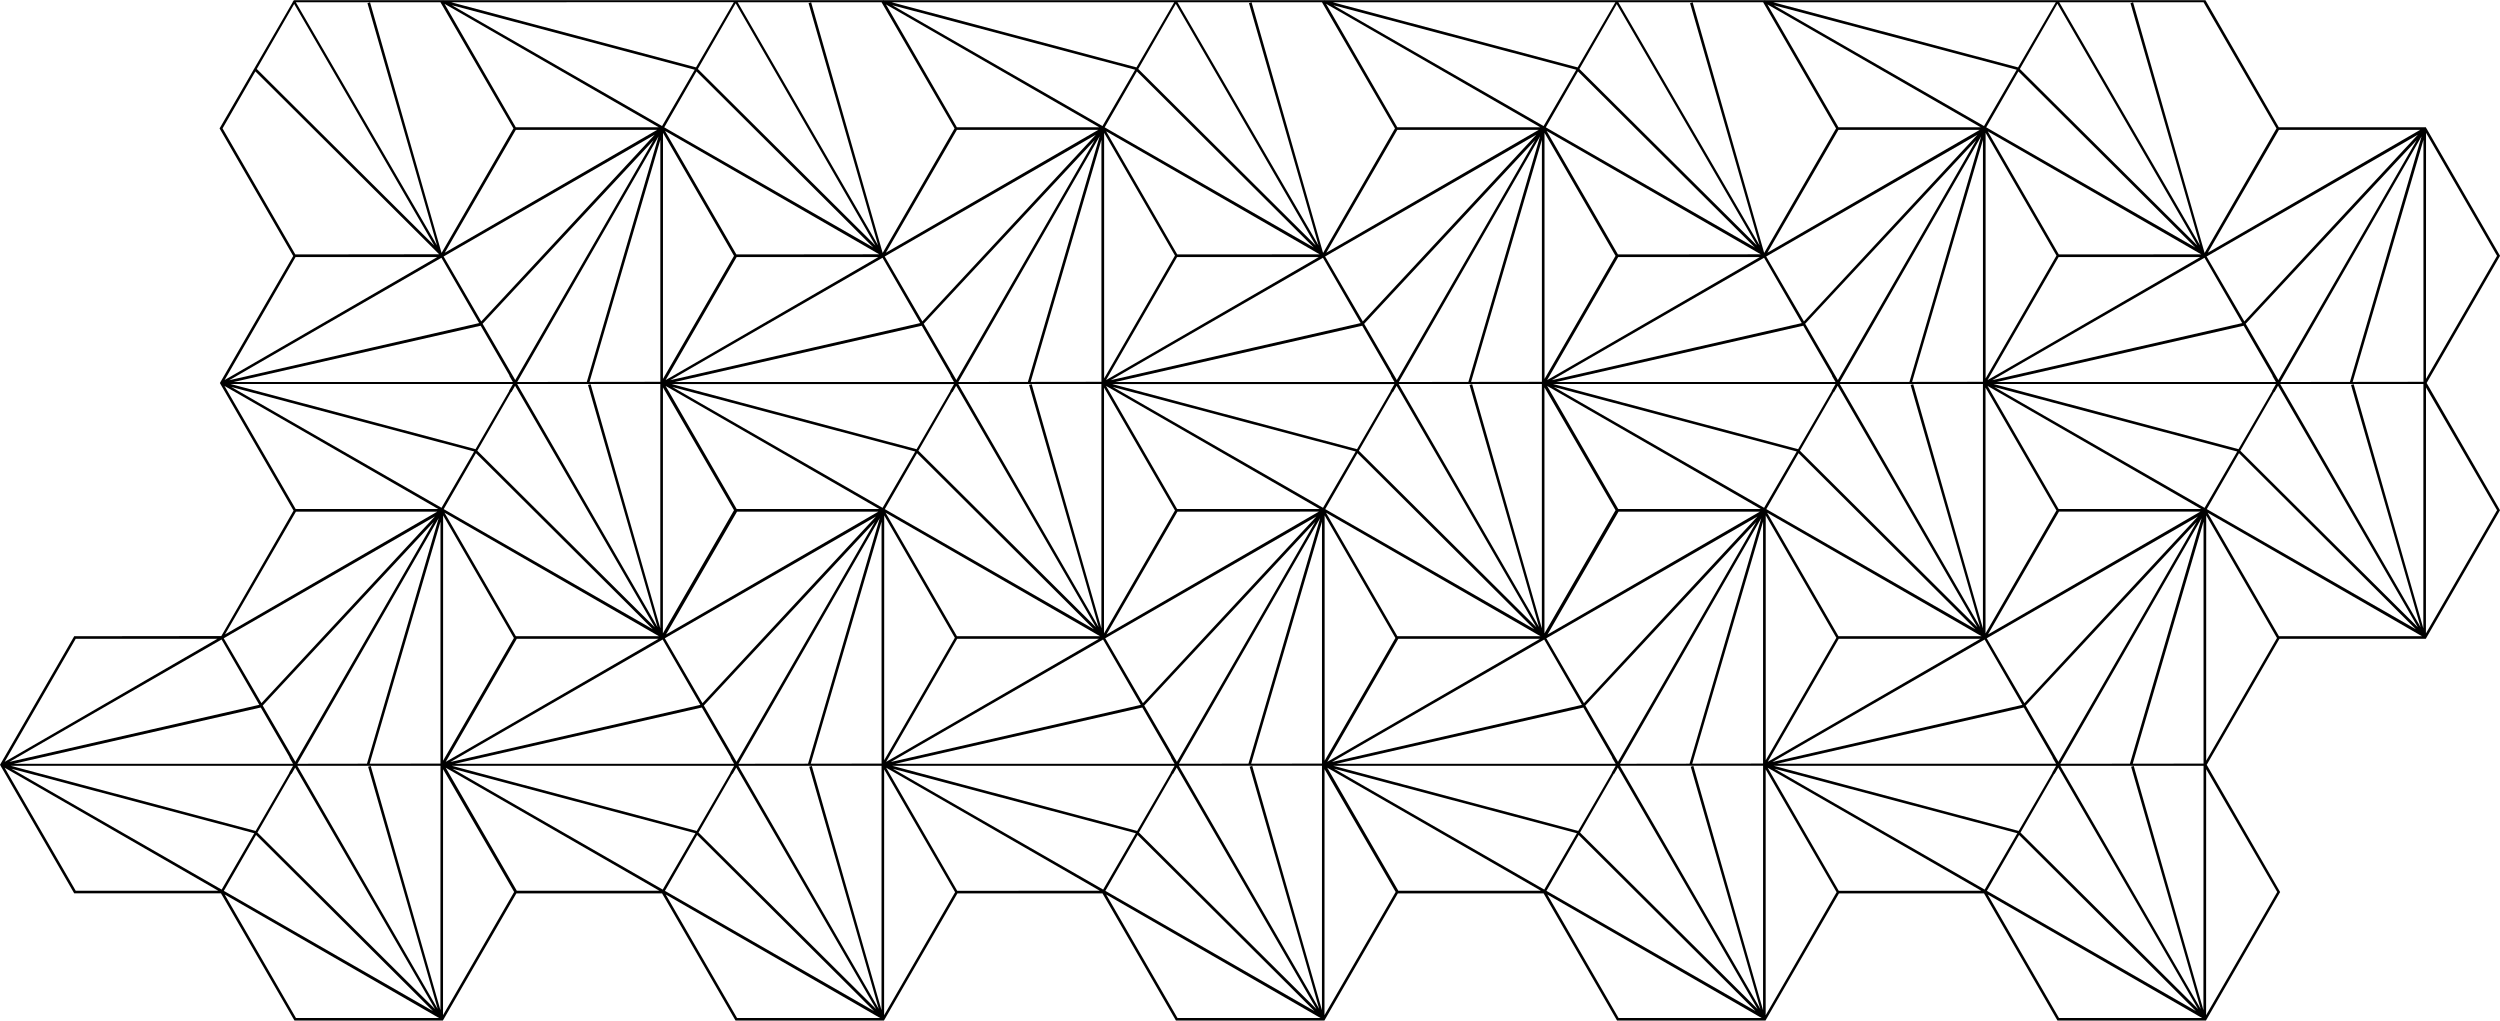 <svg xmlns="http://www.w3.org/2000/svg" viewBox="0 0 2449.89 1000.09">
  <g>
    <g>
      <path d="M2378,375.32,2449.89,500l-72.72,126h-143.4l-71.28,123.47,71.93,124.68-72.72,126H2016.25l-72-124.64H1802.06l-72,124.64H1584.66l-72-124.64H1369.81l-72,124.64H1152.4l-72-124.64H938.21l-72,124.64H720.81l-72-124.64H506L434,1000.09H288.56l-72-124.64H72.72L0,749.47l72.72-126,144.16-.17,70.78-122.92L215.47,375.35l71.86-124.49-72.16-125,33.36-57.6-.06-.06.23-.23L287.06,1.76l-.18-.3.49-.24.58-1H433.58l.13.24.12-.46.84.22h430.7l.06-.22.84.22h431.15l.14.24.12-.46.84.22h430.7l.06-.22.83.22h431.16l71.84,124.51h141.72v0h2.58v.44l.48.84.17,0,0,.16,71.88,124.52Zm-3.17,1H2234.51l137.54,238.23L2303.9,377.22l2.56-.74,68.3,239.27Zm-180.72,67.79-31.54,54.79,204.83,117.72ZM2369.39,614.7l-137-236.64-3.6,6.26-.26-.15-33.13,57.55ZM2193.65,440.16l26.4-45.58,6.64-11.5-.18-.11,3.84-6.65H1953.67Zm33.35-72-15.83-27.42-12.46-21.54-242,55.16h273.59l-3.51-6.07Zm-279.26,4.3,208.45-120.56H2017.34Zm67.51-122-69.44-120.29,0,240.67Zm-3.72,491.8-15.82-27.4c-3.93-6.8-8.17-14.12-12.46-21.55l-242,55.15h273.59l-3.51-6.07Zm-27.71-53.21,170-182.9L1946.94,625.49Zm172.4-187.68H2017.7l-69.56,120.35Zm-141-1.15-69.49-120.38,0,240.85Zm2.09-1.42H2157L1947.71,378.19Zm1.76,249.66,68.17-.09,70.25-240.56Zm133.57-237-167.5,179.93,32,55.13ZM2017,752.19l-3.59,6.25-.26-.15L1980,815.85l174,173Zm-12.4,16.55,6.66-11.54-.18-.1,3.84-6.65H1738.2l240,63.83Zm-22.81-78c-16.1-27.84-32.64-56.49-36.94-64l-208,120ZM1795.4,368.15l-15.87-27.49-12.41-21.47-242,55.16h273.6l-3.52-6.07Zm5.62,4.24,135.53-235L1769,317.26Zm-.18,5.67-3.6,6.26-.26-.15-33.13,57.55,173.94,173Zm139.62,236.49-68.15-237.33,2.56-.74,68.3,239.27,0-239.43H1802.92ZM1731.71,502.42l69.87,121h140.17ZM1943.2,374.16l0-237.09-69.41,237.18ZM1940.72,626H1801.87l-69.6,120.56Zm-141.16-1-69.22-119.9,0,239.89Zm136.21-8.37L1762.48,444.11l-31.55,54.79Zm-147.34-222,6.67-11.54-.18-.11,3.83-6.65H1522.08l240,63.84Zm-208.5,347.65-15.84-27.43-12.44-21.52-242,55.15h273.59l-3.51-6.07Zm-27.7-53.21,170-182.9L1515.35,625.49Zm172.4-187.68H1586.11l-69.56,120.35ZM1583.14,500,1513.5,379.66l0,241Zm-67-127.54,208.44-120.56H1585.75Zm67-121.74-69.58-120.53,0,241.14Zm-67,127.48,69.63,120.62h139.69Zm71.39,370.28,68.16-.09,70.26-240.56Zm133.57-237L1553.57,691.39l32,55.13ZM1585.37,752.19l-3.6,6.25-.26-.15-33.13,57.56,173.95,173ZM1573,768.74l6.66-11.54-.18-.1,3.83-6.65H1306.61l240,63.83Zm-22.82-78c-16.09-27.84-32.64-56.49-36.94-64l-208,120Zm-187-322.58-15.83-27.42-12.45-21.54-242,55.16h273.59l-3.51-6.07Zm5.62,4.24,135.52-235-167.5,179.92Zm-.19,5.67-3.59,6.26-.26-.15-33.14,57.55,174,173Zm139.63,236.49-68.15-237.33,2.56-.74,68.3,239.27,0-239.43H1370.66ZM1299.45,502.42l69.87,121H1509.5ZM1509.13,626H1370.28l-69.6,120.56Zm-141.69-.79-69.35-120.14,0,240.36Zm136.07-8.61L1330.22,444.11l-31.54,54.79Zm-147.31-222,6.64-11.5-.18-.11,3.84-6.65H1089.82l240,63.84ZM1147.68,742.27l-15.82-27.39c-3.93-6.8-8.16-14.13-12.46-21.56l-242,55.15H1151l-3.52-6.07ZM1120,689.06l170-182.9L1083.1,625.49Zm172.41-187.68H1153.86l-69.57,120.35Zm-141-1.15-69.5-120.38-.05,240.85Zm-67.52-127.78,208.45-120.56H1153.49Zm67.52-122L1082,130.18l0,240.67Zm-67.54,127.72,69.62,120.62h139.69Zm71.38,370.28,68.17-.09,70.26-240.56Zm133.58-237L1121.32,691.39l32,55.13ZM1153.12,752.19l-3.6,6.25-.26-.15-33.13,57.56,173.94,173Zm-12.4,16.55,6.66-11.54-.18-.1,3.83-6.65H874.35l240,63.83Zm-22.82-78c-16.09-27.84-32.64-56.49-36.94-64l-208,120ZM931.55,368.15l-15.82-27.42-12.46-21.54-242,55.16H934.84l-3.51-6.07Zm5.62,4.24,135.53-235L905.19,317.26Zm-.18,5.67-3.6,6.26-.26-.15L900,441.72l174,173Zm139.62,236.49-68.15-237.33,2.56-.74,68.3,239.27,0-239.43H939.07ZM867.86,502.42l69.87,121H1077.9Zm211.49-128.26,0-237.09L1010,374.25ZM1076.87,626H938l-69.6,120.56Zm-141.16-1L866.5,505.09,866.44,745Zm136.21-8.37L898.63,444.11,867.09,498.9Zm-147.31-222,6.64-11.5-.18-.11,3.84-6.65H658.23l240,63.84ZM716.09,742.27,700.28,714.9l-12.47-21.58-242,55.15H719.37l-3.51-6.07Zm-27.71-53.21,170-182.9L651.5,625.49Zm172.4-187.68H722.26L652.7,621.73ZM719.29,500,649.66,379.66l-.06,241Zm-67-127.53L860.75,251.89H721.9Zm67-121.75L649.71,130.18l-.05,241.14Zm-67,127.48L721.9,498.81H861.59Zm71.39,370.28,68.17-.09,70.25-240.56Zm133.57-237L689.73,691.39l32,55.13ZM721.52,752.19l-3.6,6.25-.25-.15-33.14,57.56,174,173Zm-12.4,16.55,6.66-11.54-.18-.1,3.84-6.65H442.76l240,63.83Zm-22.81-78c-16.1-27.84-32.65-56.49-36.94-64l-208,120Zm-187-322.58-15.81-27.4c-3.94-6.8-8.17-14.12-12.47-21.56L229,374.35h273.6l-3.52-6.07Zm5.62,4.24,135.53-235L472.94,317.26Zm-.18,5.67-3.6,6.26-.26-.15-33.13,57.55,173.94,173ZM644.36,614.55,576.21,377.22l2.56-.74,68.3,239.27,0-239.43H506.82ZM435.61,502.42l69.87,121H645.65ZM645.28,626H506.43l-69.6,120.56Zm-141.69-.79L434.24,505.09l-.05,240.36Zm136.08-8.61L466.37,444.11,434.83,498.9Zm-147.31-222L499,383.08l-.18-.11,3.83-6.65H226l240,63.84Zm-22.84-78c-16.09-27.84-32.64-56.49-36.94-64l-207.95,120Zm2.07-1.66L641.58,132,434.72,251.36ZM644,127.25H505.48L435.91,247.6ZM506.87,374.35l68.17-.09L645.3,133.69Zm70.85-.1,69.38-.09,0-237.09Zm71.06-250.72,32-55.2-238-63.21Zm2.18,1.25L855.79,242.49,682.5,70Zm.77,3.51,69.87,121h42.18l97.8-.11Zm5.15,244.26L901.77,316.6c-16.09-27.84-32.64-56.49-36.94-64Zm247-57.61,170-182.91L867,251.36Zm172.4-187.69H937.73L868.17,247.6ZM939.13,374.35l68.16-.09,70.26-240.57Zm141.24-250.82,32-55.2-238-63.21Zm2.18,1.25,204.84,117.71L1114.1,70Zm1.46,3.9,69.64,120.64h41.73l97.79-.11Zm4.47,243.87,244.89-55.95c-16.1-27.84-32.64-56.49-36.94-64Zm247-57.61,170-182.91L1298.56,251.36Zm172.4-187.69H1369.32L1299.76,247.6Zm-137.12,247.1,68.17-.09,70.25-240.57Zm70.85-.1,69.38-.09,0-237.09Zm71.06-250.72,32-55.2-238-63.21Zm2.18,1.25,204.83,117.71L1546.35,70Zm.77,3.51,69.87,121h42.18l97.79-.11Zm5.15,244.26,244.89-55.95c-16.09-27.84-32.64-56.49-36.94-64Zm247-57.61,170-182.91L1730.82,251.36ZM1940.1,127.25H1801.58L1732,247.6ZM1803,374.35l68.17-.09,70.26-240.57Zm141.25-250.82,32-55.2-238-63.21Zm2.18,1.25,204.83,117.71L1977.94,70Zm1.46,3.9,69.64,120.64h41.72l97.8-.11Zm4.46,243.87,244.9-55.95c-16.1-27.84-32.65-56.49-36.95-64Zm247-57.61,170-182.91L2162.41,251.36Zm1.34,2.32,32,55.13,135.53-235Zm172.72,306.19-210-121,69.87,121Zm-142.06,1.78-69.35-120.14-.05,240.36Zm.23,248.89-69.64-120.33-.05,241Zm-39.2-431.66-238-63.21,206,118.4Zm-33,68.74L2090,748.38l69.38-.09Zm0,239.25H2019l137.55,238.23-68.15-237.33,2.56-.75,68.3,239.27ZM2017.7,997.57h140.18l-210.05-121Zm134.19-6.83L1978.6,818.23,1947.06,873Zm-207-119,32-55.2-238-63.21Zm-3.32,1.15L1732.25,752.32l69.62,120.61Zm-141.77,1.42L1730.29,754l0,240.85Zm-39.07-431.89-238-63.21,206,118.4Zm-33,68.74-69.4,237.18,69.37-.09Zm0,239.25H1587.45L1725,988.68l-68.15-237.33,2.56-.75,68.3,239.27ZM1586.11,997.57h140.17l-210-121Zm134.19-6.83L1547,818.23,1515.46,873Zm-207-119,32-55.2-238-63.21Zm-143,1.15H1510L1300.65,752.32Zm-2.61,1.19L1298,753.79l-.06,241Zm-39.2-431.66-238-63.21,206,118.4Zm-33,68.74L1226.1,748.38l69.38-.09Zm0,239.25H1155.2l137.54,238.23-68.15-237.33,2.56-.75,68.3,239.27ZM1153.86,997.57H1294l-210-121Zm134.19-6.83-173.3-172.51L1083.21,873Zm-207-119,32-55.2L875,753.37Zm-3.31,1.15L868.4,752.32,938,872.93Zm-141.78,1.42L866.44,754l-.05,240.85ZM896.88,442.46l-238-63.21,206,118.4Zm-33,68.74L794.51,748.38l69.38-.09Zm0,239.25H723.6L861.14,988.68,793,751.35l2.55-.75,68.3,239.27ZM722.26,997.57H862.44l-210.05-121Zm134.19-6.83L683.16,818.23,651.62,873Zm-207-119,32-55.2-238-63.21Zm-143,1.15H646.12L436.8,752.32Zm-2.61,1.19L434.19,753.79l-.05,241Zm-39.2-431.66-238-63.21,206,118.4ZM276.87,768.74l6.66-11.54-.18-.1,3.83-6.65H10.51l240,63.83Zm-24.59,47.11,174,173-137-236.63-3.6,6.25-.26-.15Zm34.84-67.38-3.51-6.07.22-.13L268,714.87c-3.94-6.79-8.17-14.12-12.47-21.55l-242,55.15Zm2.33-2L425,511.46,257.47,691.39Zm2,2,68.16-.09,70.26-240.56ZM431.66,511.2l-69.4,237.18,69.37-.09Zm0,239.25H291.35L428.89,988.68,360.74,751.35l2.56-.75,68.3,239.27ZM290,997.57H430.18l-210-121Zm134.19-6.83L250.91,818.23,219.36,873Zm-207-119,32-55.2-238-63.21Zm-143,1.15H213.87L4.55,752.32Zm0-246.91L4.58,746.58,213,626Zm-65,120.66,244.89-55.95c-16.09-27.84-32.64-56.49-36.94-64Zm247-57.62,170-182.9L219.25,625.49Zm-35.69-67.33L428.53,501.38H290Zm69.21-122.92H429.34L220,378.19Zm-69.6-126.36L428.49,251.89H289.65Zm-2-246.58,71.27,123.45h42.18l98.75-.12L250.25,70ZM251.62,67.6l173.92,173L288.29,3.89Zm180-65.4H289.89L428.26,240.52,360.08,3.1l2.56-.75,70,245.27.13.14,70.37-121.89Zm73.82,122.53H645.55L435.62,3.77ZM442.1,2.2,682.08,66l37-63.83ZM683.87,67.6l174,173L720.91,3.25Zm180-65.4h-141l137.6,238.23L792.34,3.1l2.56-.75,70,245.27.14.14,70.37-121.89Zm73.82,122.53h139.48L868.2,4.34ZM873.7,2.2l240,63.83,37-63.83Zm241.77,65.4,173.93,173L1152.21,3.76Zm180-65.4H1153.89L1292.1,240.5,1223.93,3.1l2.56-.75,70,245.27.14.14L1367,125.87Zm73.81,122.53H1509.4l-209.93-121ZM1306,2.2l240,63.83,37-63.83Zm241.77,65.4,173.91,172.94L1584.34,4Zm180-65.4H1585.89l138.47,238.33L1656.18,3.1l2.56-.75,70,245.27.13.14,70.37-121.89Zm73.82,122.53H1941l-209-120.39Zm-64-122.53,240,63.83,37-63.83Zm241.78,65.4,173.94,173L2016.14,3.63Zm180-65.4h-141.4l138,238.28L2087.78,3.1l2.56-.75,70,245.27.14.14,70.37-121.89Zm73.88,125.05L2163.61,247.6l208.08-120.35Zm1.4,247.1,68.17-.09L2373,133.69Zm70.85-.1,69.37-.09,0-237.09ZM2377.3,620.7,2447,500l-69.63-120.33Zm.11-490.52-.06,241.14L2447,250.71Z" />
    </g>
  </g>
</svg>
